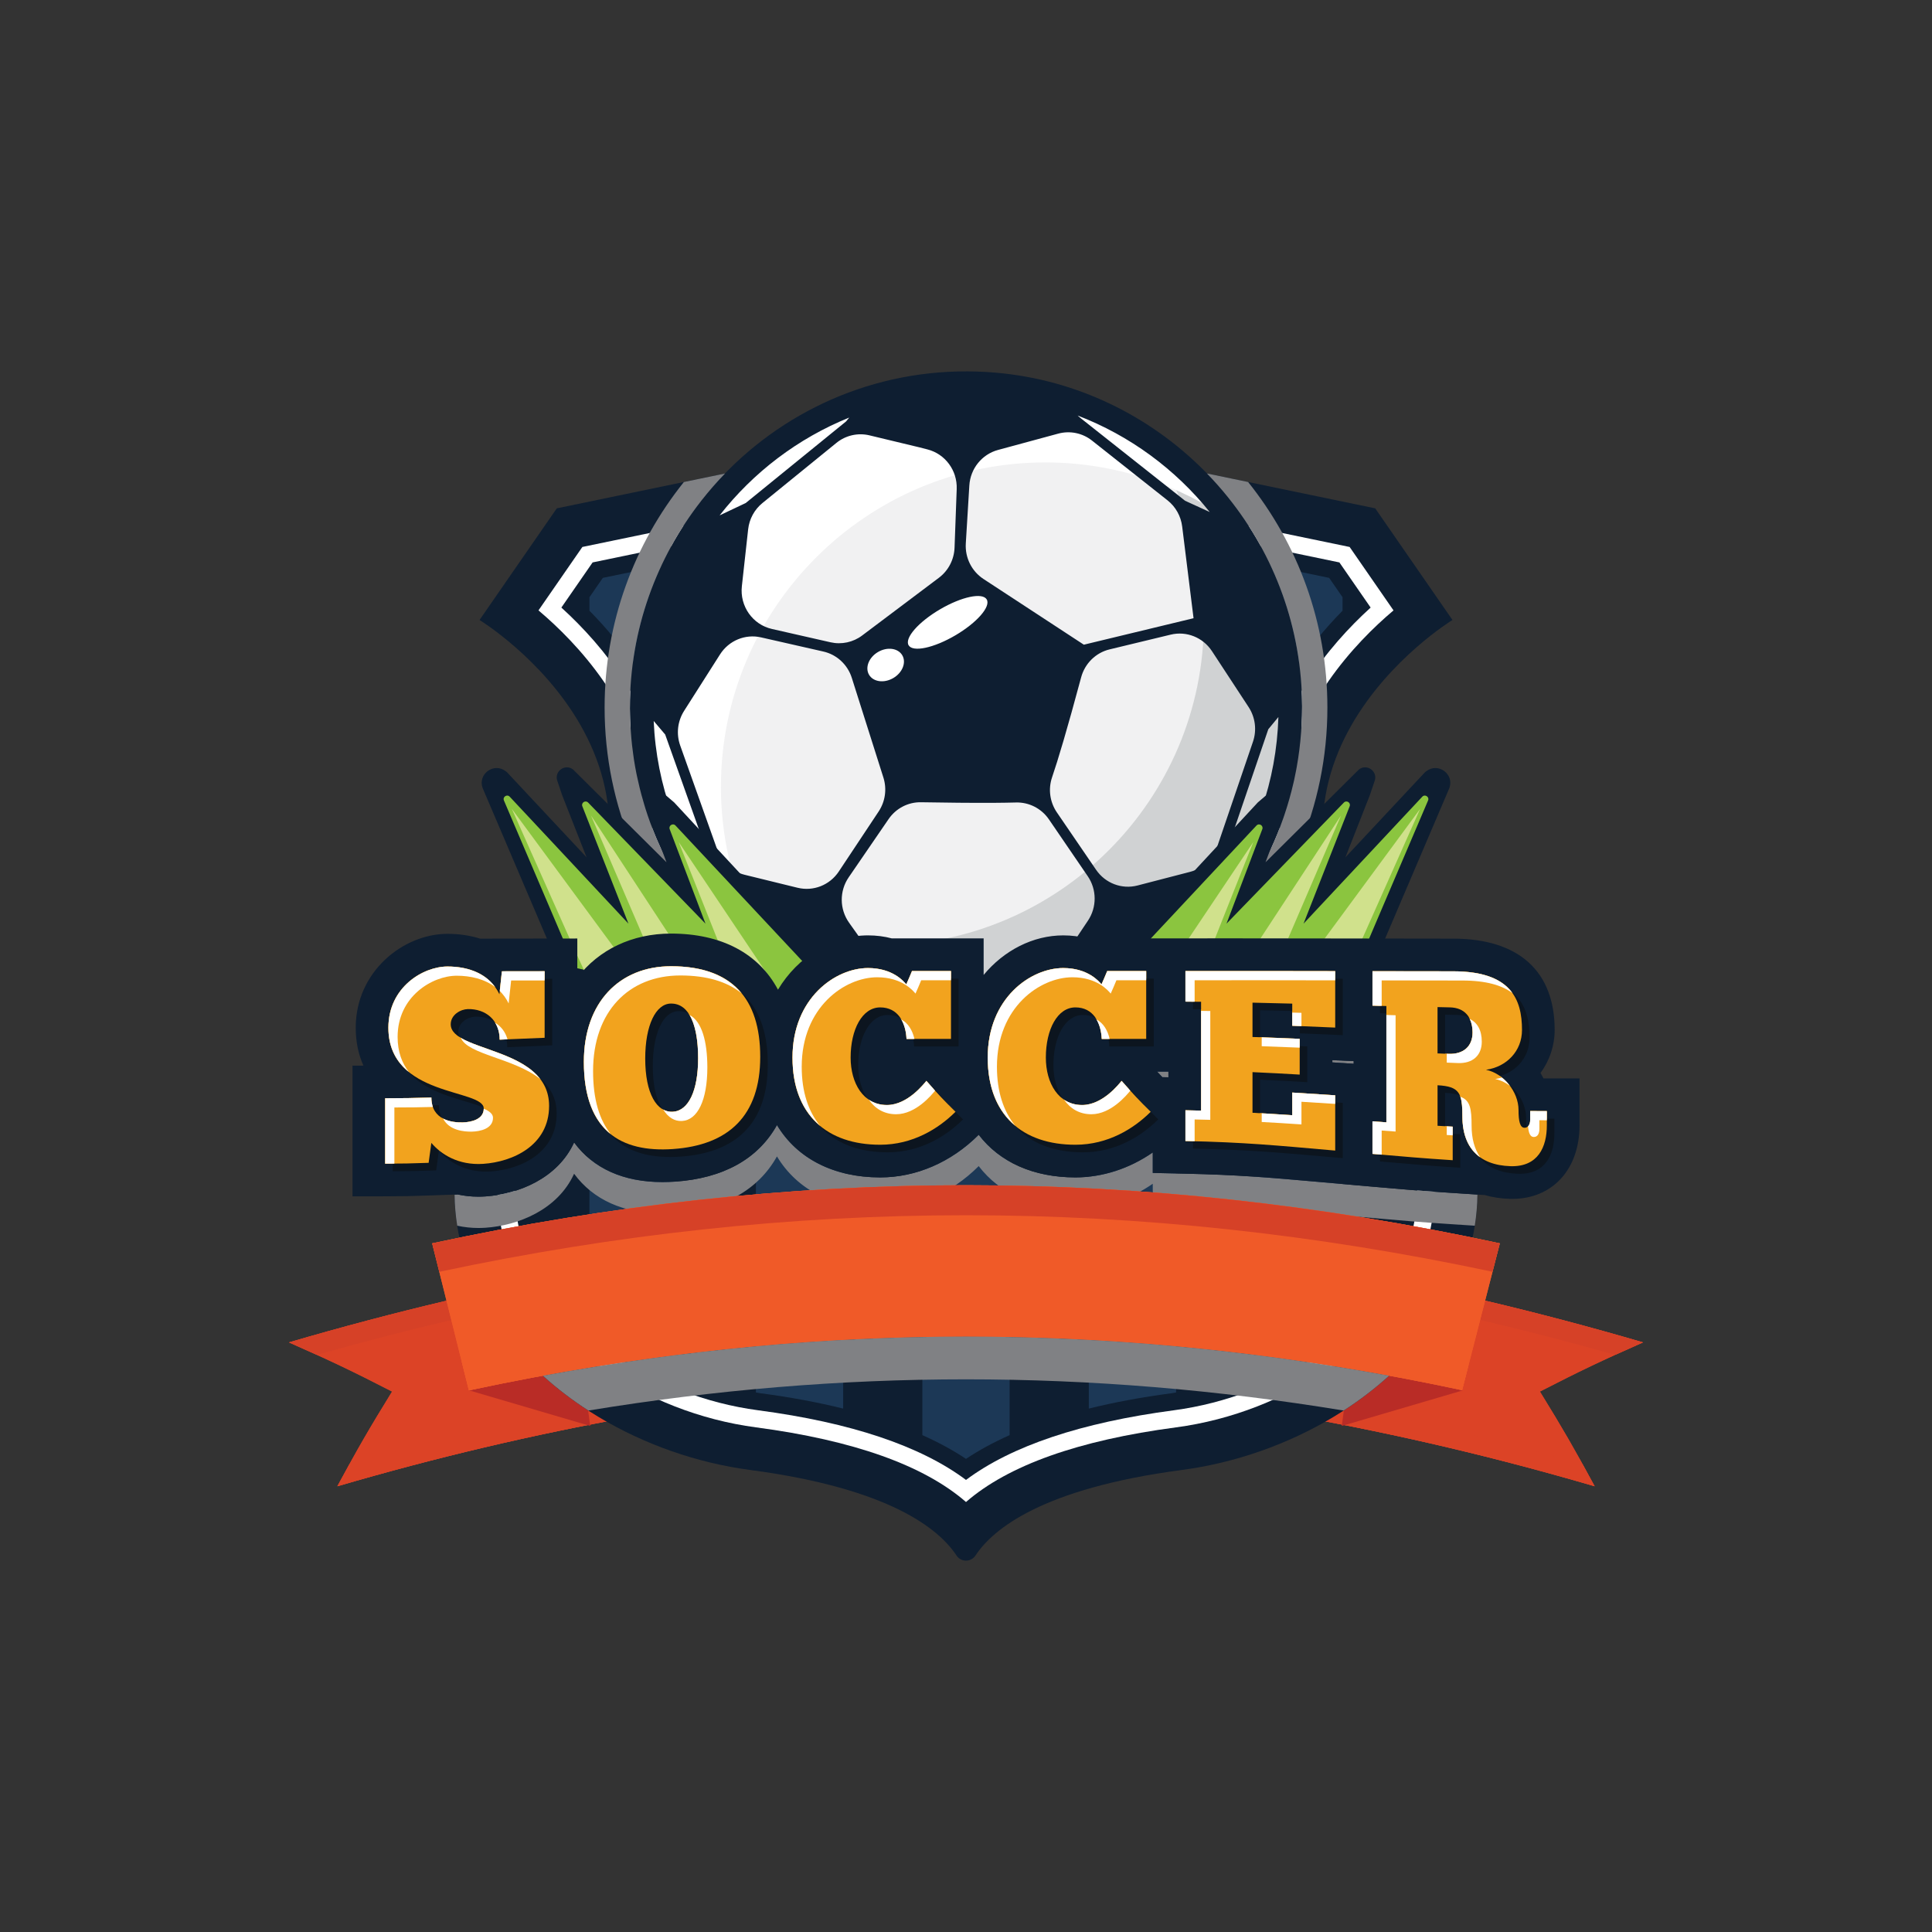 <?xml version="1.0" encoding="utf-8"?>
<!-- Generator: Adobe Illustrator 16.0.0, SVG Export Plug-In . SVG Version: 6.00 Build 0)  -->
<!DOCTYPE svg PUBLIC "-//W3C//DTD SVG 1.1//EN" "http://www.w3.org/Graphics/SVG/1.1/DTD/svg11.dtd">
<svg version="1.1" id="Layer_1" xmlns="http://www.w3.org/2000/svg" xmlns:xlink="http://www.w3.org/1999/xlink" x="0px" y="0px"
	 width="350px" height="350px" viewBox="0 0 350 350" enable-background="new 0 0 350 350" xml:space="preserve">
<rect x="0" y="0" width="350" height="350" fill="#333333" stroke="none"/>
<g>
	<g>
		<g>
			<g>
				<g>
					<g>
						<g>
							<path fill="#DC4326" d="M52.354,243.186c19.067-5.58,37.974-10.046,57.557-13.584c1.86,10.813,2.791,16.221,4.651,27.035
								c-18.185,3.285-35.741,7.432-53.446,12.614c3.73-6.907,5.713-10.343,9.914-17.157
								C63.748,248.358,60.011,246.572,52.354,243.186z"/>
						</g>
					</g>
					<g>
						<g>
							<path fill="#DC4326" d="M52.354,243.186c19.067-5.58,37.974-10.046,57.557-13.584c1.86,10.813,2.791,16.221,4.651,27.035
								c-18.185,3.285-35.741,7.432-53.446,12.614c3.73-6.907,5.713-10.343,9.914-17.157
								C63.748,248.358,60.011,246.572,52.354,243.186z"/>
						</g>
					</g>
					<g>
						<path fill="#DC4326" d="M63.288,265.268c-0.672,1.217-1.381,2.52-2.172,3.983c17.705-5.183,35.262-9.329,53.446-12.614
							c-0.197-1.146-0.382-2.221-0.561-3.259C96.762,256.513,80.076,260.432,63.288,265.268z"/>
					</g>
					<g>
						<path fill="#D64127" d="M109.911,233.301c1.643,9.549,2.562,14.889,4.035,23.451c0.206-0.038,0.41-0.078,0.616-0.115
							c-1.86-10.814-2.791-16.222-4.651-27.035c-19.583,3.538-38.489,8.004-57.557,13.584c1.882,0.833,3.525,1.568,5.044,2.26
							C74.763,240.535,92.057,236.527,109.911,233.301z"/>
					</g>
				</g>
				<polygon fill="#B92C26" points="85.009,251.885 106.922,258.324 105.36,246.672 				"/>
			</g>
			<g>
				<g>
					<g>
						<g>
							<path fill="#DC4326" d="M297.646,243.186c-19.067-5.58-37.975-10.046-57.557-13.584c-1.861,10.813-2.791,16.221-4.652,27.035
								c18.186,3.285,35.742,7.432,53.447,12.614c-3.73-6.907-5.713-10.343-9.914-17.157
								C286.252,248.358,289.989,246.572,297.646,243.186z"/>
						</g>
					</g>
					<g>
						<g>
							<path fill="#DC4326" d="M297.646,243.186c-19.067-5.58-37.975-10.046-57.557-13.584c-1.861,10.813-2.791,16.221-4.652,27.035
								c18.186,3.285,35.742,7.432,53.447,12.614c-3.73-6.907-5.713-10.343-9.914-17.157
								C286.252,248.358,289.989,246.572,297.646,243.186z"/>
						</g>
					</g>
					<g>
						<path fill="#DC4326" d="M286.712,265.268c0.672,1.217,1.381,2.52,2.172,3.983c-17.706-5.183-35.262-9.329-53.447-12.614
							c0.197-1.146,0.383-2.221,0.561-3.259C253.238,256.513,269.924,260.432,286.712,265.268z"/>
					</g>
					<g>
						<path fill="#D64127" d="M240.089,233.301c-1.643,9.549-2.563,14.889-4.035,23.451c-0.206-0.038-0.41-0.078-0.617-0.115
							c1.861-10.814,2.791-16.222,4.652-27.035c19.582,3.538,38.489,8.004,57.557,13.584c-1.883,0.833-3.525,1.568-5.045,2.26
							C275.237,240.535,257.943,236.527,240.089,233.301z"/>
					</g>
				</g>
				<polygon fill="#B92C26" points="264.991,251.885 243.077,258.324 244.64,246.672 				"/>
			</g>
		</g>
		<g>
			<path fill="#0E1E31" d="M253.104,181.369c-35.368-41.359,10.024-69.053,10.024-69.053l-13.996-20.225L175,76.725l-74.133,15.367
				l-13.996,20.225c0,0,45.393,27.693,10.025,69.053c-35.368,41.36,0,79.768,39.052,84.938
				c25.241,3.342,34.168,10.693,37.324,15.476c0.827,1.252,2.627,1.254,3.453,0.002c3.156-4.782,12.081-12.136,37.326-15.478
				C253.104,261.137,288.472,222.729,253.104,181.369z"/>
			<path fill="#FFFFFF" d="M175,272.104c-7.647-6.651-20.393-11.188-38.029-13.522c-20.319-2.691-38.682-15.457-44.653-31.045
				c-4.988-13.021-1.357-27.235,10.501-41.104c12.124-14.177,17.11-28.661,14.821-43.048c-2.475-15.559-13.004-26.821-20.088-32.809
				l7.949-11.488L175,84.684l69.499,14.406l7.947,11.488c-7.083,5.988-17.611,17.25-20.087,32.809
				c-2.289,14.387,2.698,28.871,14.821,43.048c11.859,13.868,15.49,28.081,10.502,41.104c-5.973,15.588-24.334,28.354-44.654,31.045
				C195.392,260.916,182.646,265.455,175,272.104z"/>
			<path fill="#0E1E31" d="M175,268.104c-8.229-6.156-20.865-10.396-37.62-12.613c-19.236-2.547-36.57-14.501-42.151-29.069
				c-4.555-11.889-1.111-25.016,9.959-37.962c12.744-14.903,17.97-30.232,15.531-45.564c-2.339-14.701-11.217-25.727-19.022-32.83
				l5.659-8.177L175,87.867l67.645,14.022l5.658,8.177c-7.806,7.103-16.683,18.128-19.021,32.83
				c-2.438,15.331,2.786,30.66,15.53,45.564c11.07,12.946,14.514,26.071,9.961,37.962c-5.584,14.568-22.916,26.522-42.152,29.069
				C195.864,257.709,183.229,261.947,175,268.104z"/>
			<g>
				<path fill="#1C3856" d="M197.251,255.176c4.58-1.131,9.563-2.061,14.959-2.775c0.285-0.037,0.565-0.096,0.85-0.139V98.94
					l-15.809-3.277V255.176z"/>
				<path fill="#1C3856" d="M240.79,104.688l-13.383-2.774v34.978c3.111-11.24,9.7-20.061,15.808-26.253v-2.447L240.79,104.688z"/>
				<path fill="#1C3856" d="M227.407,163.636v84.56c6.063-2.596,11.486-6.142,15.808-10.321V191.43
					c-0.259-0.314-0.504-0.629-0.772-0.943C234.914,181.684,229.895,172.706,227.407,163.636z"/>
				<path fill="#1C3856" d="M122.593,248.197v-84.565c-2.487,9.071-7.508,18.049-15.036,26.854
					c-0.269,0.313-0.513,0.628-0.771,0.942v46.447C111.106,242.056,116.528,245.602,122.593,248.197z"/>
				<path fill="#1C3856" d="M106.785,108.191v2.449c6.107,6.192,12.696,15.014,15.808,26.253v-34.979l-13.384,2.774L106.785,108.191
					z"/>
				<path fill="#1C3856" d="M167.096,92.689v167.297c2.913,1.305,5.557,2.736,7.903,4.303c2.348-1.566,4.991-2.999,7.904-4.303
					V92.689l-7.904-1.638L167.096,92.689z"/>
				<path fill="#1C3856" d="M136.94,252.263c0.283,0.042,0.563,0.101,0.848,0.138c5.396,0.715,10.38,1.645,14.96,2.776V95.663
					L136.94,98.94V252.263z"/>
			</g>
		</g>
		<g>
			<g>
				<path fill="#F1F1F2" d="M175.001,186.934c-32.403,0-58.765-26.362-58.765-58.765c0-32.403,26.361-58.764,58.765-58.764
					c32.401,0,58.762,26.361,58.762,58.764C233.763,160.571,207.402,186.934,175.001,186.934z"/>
			</g>
			<path fill="#D0D2D3" d="M207.957,79.543c6.396,9.405,10.138,20.751,10.138,32.958c0,32.402-26.36,58.764-58.762,58.764
				c-12.206,0-23.553-3.744-32.958-10.139c10.581,15.563,28.429,25.808,48.626,25.808c32.401,0,58.762-26.362,58.762-58.765
				C233.763,107.972,223.52,90.125,207.957,79.543z"/>
			<path fill="#FFFFFF" d="M130.604,142.537c0-32.403,26.361-58.764,58.764-58.764c12.539,0,24.164,3.961,33.717,10.679
				c-10.643-15.131-28.222-25.046-48.084-25.046c-32.403,0-58.765,26.361-58.765,58.764c0,19.863,9.916,37.443,25.047,48.085
				C134.565,166.701,130.604,155.076,130.604,142.537z"/>
			<path fill="#0E1E31" d="M180.554,67.526c-37.933-3.378-69.576,28.266-66.196,66.197c2.591,29.078,26.005,52.494,55.083,55.087
				c37.936,3.385,69.585-28.265,66.201-66.202C233.048,93.531,209.632,70.116,180.554,67.526z M226.194,128.087
				c1.218,1.859,1.512,4.176,0.794,6.28l-6.475,19c-0.771,2.262-2.608,3.979-4.893,4.571l-6.75,1.751l-2.798,0.726
				c-2.842,0.737-5.834-0.397-7.505-2.842l-7.101-10.393c-1.279-1.871-1.604-4.229-0.871-6.373
				c1.053-3.081,2.688-8.503,5.262-18.097c0.674-2.515,2.65-4.463,5.148-5.066l11.082-2.674c2.859-0.69,5.839,0.502,7.467,2.986
				L226.194,128.087z M196.349,116.792l-18.186-11.906c-2.133-1.397-3.356-3.854-3.2-6.425l0.64-10.507
				c0.187-3.057,2.277-5.649,5.191-6.44l6.161-1.67l4.753-1.288c2.121-0.575,4.389-0.11,6.112,1.254l13.694,10.835
				c1.465,1.159,2.416,2.859,2.648,4.729l2.061,16.623L196.349,116.792z M157.519,78.869l9.091,2.185l1.415,0.363
				c3.21,0.824,5.416,3.813,5.292,7.171l-0.391,10.623c-0.079,2.161-1.122,4.167-2.833,5.455l-13.912,10.464
				c-1.635,1.23-3.729,1.678-5.725,1.225l-10.619-2.413c-3.495-0.794-5.841-4.132-5.442-7.744l1.138-10.3
				c0.206-1.873,1.136-3.586,2.585-4.764l13.41-10.904C153.203,78.867,155.419,78.364,157.519,78.869z M137.868,115.466
				l11.297,2.567c2.428,0.552,4.387,2.367,5.148,4.77l5.724,18.06c0.658,2.075,0.341,4.336-0.863,6.149l-7.218,10.872
				c-1.638,2.468-4.615,3.641-7.466,2.942l-2.808-0.688l-6.773-1.661c-2.291-0.562-4.152-2.254-4.953-4.505l-6.731-18.921
				c-0.743-2.088-0.481-4.403,0.709-6.273l6.508-10.226C132.036,116.046,135,114.814,137.868,115.466z M120.504,133.064
				l9.071,25.498l0.022,3.428c-6.597-8.834-10.672-19.651-11.173-31.378L120.504,133.064z M153.75,158.93l7.225-10.542
				c1.336-1.95,3.538-3.094,5.878-3.053c4.34,0.075,9.259,0.132,13.342,0.105c1.404-0.01,2.707-0.029,3.852-0.061
				c2.375-0.067,4.621,1.079,5.977,3.061l7.029,10.288c1.657,2.426,1.673,5.617,0.039,8.059l-7.051,10.539
				c-1.297,1.938-3.45,3.105-5.758,3.12l-17.304,0.116c-2.271,0.015-4.409-1.088-5.738-2.957l-7.42-10.443
				C152.073,164.704,152.045,161.417,153.75,158.93z M220.956,157.952l8.805-25.839l1.832-2.22
				c-0.352,11.65-4.232,22.422-10.615,31.288L220.956,157.952z M219.157,92.76l-4.469-2.044l-18.796-14.869l-0.67-0.569
				C204.677,78.905,212.917,84.993,219.157,92.76z M153.844,75.647l-0.559,0.69l-18.19,14.789l-4.728,2.239
				C136.459,85.571,144.539,79.409,153.844,75.647z M160.871,183.021l1.643-0.508l25.827-0.172l1.563,0.461
				c-4.752,1.297-9.745,2.004-14.902,2.004C170.124,184.807,165.39,184.187,160.871,183.021z"/>
			<g>
				
					<ellipse transform="matrix(0.863 -0.506 0.506 0.863 -33.423 102.339)" fill="#FFFFFF" cx="171.599" cy="112.671" rx="8.2" ry="2.734"/>
				
					<ellipse transform="matrix(0.863 -0.506 0.506 0.863 -38.874 97.728)" fill="#FFFFFF" cx="160.375" cy="120.39" rx="3.488" ry="2.734"/>
			</g>
		</g>
		<g>
			<polygon fill="#808184" points="245.235,192.229 241.369,192.058 241.369,192.459 245.235,192.715 			"/>
			<path fill="#808184" d="M211.669,194.129h-2.045c0.324,0.354,0.633,0.682,0.945,1.01l1.1,0.02V194.129z"/>
			<path fill="#808184" d="M248.655,214.977l-5.939-0.521v-0.005l-3.727-0.327c-9.389-0.829-14.543-1.284-24.373-1.506l-5.783-0.13
				v-3.711c-4.23,2.932-9.109,4.52-14.012,4.52c-7.554,0-13.701-2.726-17.521-7.722l-0.033,0.034
				c-4.972,4.958-11.299,7.688-17.813,7.688c-8.414,0-15.061-3.412-18.701-9.477c-3.415,6.125-9.733,9.648-18.467,10.244
				c-0.772,0.053-1.54,0.08-2.283,0.08c-7.066,0-12.532-2.469-16-7.182c-2.983,6.556-10.189,9.387-16.053,9.781
				c-0.438,0.03-0.869,0.045-1.29,0.045c-1.294,0-2.57-0.139-3.813-0.411l-0.002,0.017l-0.499,0.018
				c0.026,1.919,0.192,3.806,0.484,5.656h0.015l0.002-0.017c1.243,0.273,2.52,0.411,3.813,0.411c0.421,0,0.852-0.015,1.29-0.044
				c5.863-0.396,13.069-3.227,16.053-9.782c3.468,4.713,8.934,7.182,16,7.182c0.743,0,1.511-0.026,2.283-0.08
				c8.733-0.596,15.052-4.119,18.467-10.244c3.641,6.064,10.287,9.477,18.701,9.477c6.515,0,12.842-2.729,17.813-7.688l0.033-0.034
				c3.819,4.996,9.967,7.722,17.521,7.722c4.902,0,9.781-1.588,14.012-4.52v3.711l5.783,0.131c9.83,0.222,14.984,0.676,24.373,1.505
				l3.727,0.327v0.006l5.939,0.52c5.436,0.477,8.43,0.74,14.127,1.111l4.391,0.287c0.291-1.846,0.455-3.729,0.481-5.643
				l-4.872-0.318C257.085,215.717,254.091,215.453,248.655,214.977z"/>
		</g>
		<g>
			<path fill="#F05A28" d="M78.293,225.244c2.658,10.656,3.989,15.984,6.655,26.641c60.626-12.996,119.297-13.01,179.93-0.041
				c2.73-10.641,4.096-15.961,6.828-26.6C206.667,211.209,143.333,211.209,78.293,225.244z"/>
			<path fill="#F05A28" d="M78.293,225.244c2.658,10.656,3.989,15.984,6.655,26.641c60.626-12.996,119.297-13.01,179.93-0.041
				c2.73-10.641,4.096-15.961,6.828-26.6C206.667,211.209,143.333,211.209,78.293,225.244z"/>
			<g>
				<path fill="#F05A28" d="M83.648,246.691c0.402,1.605,0.829,3.313,1.3,5.193c60.626-12.996,119.297-13.01,179.93-0.041
					c0.421-1.641,0.807-3.145,1.173-4.571C205.677,234.436,144.012,233.791,83.648,246.691z"/>
			</g>
			<path fill="#D64127" d="M270.384,230.395c0.409-1.594,0.844-3.288,1.322-5.15c-65.039-14.035-128.373-14.035-193.413,0
				c0.466,1.865,0.889,3.561,1.287,5.158C143.728,216.738,206.237,216.735,270.384,230.395z"/>
		</g>
		<g>
			<path fill="#808184" d="M226.106,87.318l-7.461-1.547c1.306,1.344,2.552,2.746,3.73,4.206c0.033,0.041,0.069,0.079,0.102,0.12
				l-0.012-0.006c8.389,10.436,13.424,23.677,13.424,38.078c0,0.624-0.027,1.241-0.047,1.861l0.006-0.007
				c-0.002,0.083-0.009,0.166-0.012,0.25c-0.021,0.645-0.053,1.287-0.095,1.927c-0.013,0.185-0.028,0.368-0.042,0.552
				c-0.154,2.06-0.41,4.091-0.766,6.089c-0.036,0.203-0.07,0.406-0.109,0.609c-0.115,0.616-0.239,1.229-0.373,1.837
				c-0.043,0.19-0.088,0.378-0.132,0.568c-0.446,1.936-0.984,3.835-1.611,5.696c-0.073,0.218-0.146,0.436-0.221,0.652
				c-0.196,0.561-0.399,1.118-0.61,1.671c-0.082,0.212-0.167,0.422-0.25,0.633c-0.705,1.78-1.49,3.518-2.354,5.211
				c-0.112,0.221-0.225,0.442-0.34,0.662c-0.267,0.508-0.539,1.013-0.82,1.513c-0.119,0.211-0.241,0.419-0.362,0.628
				c-0.942,1.632-1.958,3.216-3.043,4.748c-0.093,0.13-0.18,0.265-0.272,0.394v-0.01c-8.051,11.183-19.787,19.533-33.423,23.255
				l0.011,0.003c-0.072,0.02-0.145,0.036-0.217,0.056c-0.439,0.117-0.881,0.23-1.324,0.338c-0.444,0.109-0.891,0.211-1.339,0.311
				c-0.498,0.109-0.997,0.217-1.5,0.314c-0.644,0.126-1.289,0.242-1.939,0.348c-0.296,0.048-0.593,0.094-0.891,0.137
				c-1.815,0.267-3.656,0.452-5.521,0.554c-0.107,0.006-0.217,0.011-0.326,0.017c-0.983,0.049-1.971,0.082-2.967,0.082
				c-0.315,0-0.625-0.025-0.939-0.03c-0.837-0.013-1.672-0.033-2.5-0.079c-0.519-0.029-1.031-0.076-1.546-0.118
				c-0.657-0.054-1.313-0.112-1.965-0.188c-0.529-0.061-1.057-0.128-1.582-0.202c-0.646-0.09-1.286-0.195-1.925-0.307
				c-0.501-0.087-1.003-0.169-1.499-0.269c-0.786-0.157-1.563-0.338-2.337-0.524c-0.298-0.072-0.604-0.126-0.899-0.203l0.011-0.003
				c-13.639-3.513-25.441-11.645-33.636-22.621v0.01c-0.545-0.73-1.068-1.477-1.581-2.231c-0.076-0.111-0.148-0.224-0.224-0.335
				c-0.438-0.656-0.865-1.32-1.279-1.994c-0.091-0.147-0.182-0.294-0.271-0.442c-0.945-1.569-1.824-3.181-2.629-4.837
				c-0.081-0.167-0.157-0.335-0.236-0.503c-0.308-0.647-0.604-1.301-0.889-1.961c-0.102-0.236-0.203-0.473-0.303-0.71
				c-0.278-0.67-0.546-1.347-0.802-2.029c-0.064-0.174-0.135-0.345-0.198-0.52c-0.3-0.824-0.582-1.657-0.847-2.498
				c-0.086-0.272-0.163-0.547-0.245-0.821c-0.176-0.584-0.344-1.17-0.502-1.761c-0.092-0.344-0.181-0.688-0.267-1.034
				c-0.14-0.562-0.269-1.127-0.392-1.694c-0.072-0.329-0.149-0.655-0.216-0.985c-0.165-0.825-0.314-1.656-0.446-2.492
				c-0.057-0.363-0.102-0.729-0.152-1.095c-0.074-0.534-0.145-1.069-0.205-1.608c-0.046-0.417-0.088-0.834-0.126-1.253
				c-0.047-0.518-0.085-1.039-0.119-1.561c-0.026-0.403-0.057-0.804-0.074-1.209c-0.003-0.054-0.008-0.107-0.011-0.162l0.007,0.007
				c-0.038-0.874-0.067-1.75-0.067-2.633c0-14.104,4.834-27.093,12.913-37.427l-0.012,0.005c0.042-0.054,0.089-0.104,0.132-0.158
				c1.321-1.679,2.726-3.288,4.212-4.818l-7.462,1.546c-8.977,11.208-14.362,25.408-14.362,40.851c0,36.1,29.369,65.47,65.471,65.47
				c36.1,0,65.469-29.37,65.469-65.47C240.47,112.727,235.083,98.526,226.106,87.318z"/>
		</g>
		<g>
			<g>
				<g>
					<path fill="#0E1E31" d="M112.31,179.851l-9.992-2.21l-14.893-34.897l0,0c-0.892-2.521,2.036-4.662,4.168-3.046l0.233,0.177
						l14.438,15.437l-4.41-11.222l-0.896-2.649c-0.581-1.716,1.411-3.147,2.852-2.047l16.93,16.812l-3.064-8.087l-0.693-2.11
						c-0.651-1.985,1.717-3.573,3.306-2.217l1.837,1.568l32.01,34.494l-4.14,4.24L112.31,179.851z"/>
					<path fill="#8BC53F" d="M121.321,150.213l6.485,17.115l-21.262-21.937c-0.483-0.499-1.302,0.028-1.047,0.675l8.354,21.262
						l-21.509-22.996c-0.486-0.519-1.328,0.029-1.049,0.684l12.938,30.317l8.367,1.851l41.534,6.313l-31.752-33.941
						C121.907,149.044,121.074,149.56,121.321,150.213z"/>
				</g>
				<polygon fill="#D0E18C" points="92.731,146.541 104.346,172.61 107.58,179.615 115.299,177.184 				"/>
				<polygon fill="#D0E18C" points="119.73,177.184 107.065,147.741 125.948,176.558 				"/>
				<path fill="#D0E18C" d="M132.33,176.165c-0.369-0.98-9.378-23.621-9.378-23.621l17.144,25.581L132.33,176.165z"/>
			</g>
			<g>
				<g>
					<path fill="#0E1E31" d="M237.69,179.851l9.992-2.21l14.893-34.897l0,0c0.892-2.521-2.037-4.662-4.168-3.046l-0.234,0.177
						l-14.438,15.437l4.41-11.222l0.896-2.649c0.582-1.716-1.412-3.147-2.852-2.047l-16.93,16.812l3.064-8.087l0.693-2.11
						c0.651-1.985-1.717-3.573-3.306-2.217l-1.837,1.568l-32.011,34.494l4.14,4.24L237.69,179.851z"/>
					<path fill="#8BC53F" d="M228.679,150.213l-6.486,17.115l21.262-21.937c0.483-0.499,1.303,0.028,1.049,0.675l-8.355,21.262
						l21.509-22.996c0.485-0.519,1.328,0.029,1.049,0.684l-12.938,30.317l-8.368,1.851l-41.534,6.313l31.753-33.941
						C228.093,149.044,228.926,149.56,228.679,150.213z"/>
				</g>
				<polygon fill="#D0E18C" points="257.269,146.541 245.654,172.61 242.42,179.615 234.701,177.184 				"/>
				<polygon fill="#D0E18C" points="230.269,177.184 242.935,147.741 224.052,176.558 				"/>
				<path fill="#D0E18C" d="M217.669,176.165c0.371-0.98,9.379-23.621,9.379-23.621l-17.144,25.581L217.669,176.165z"/>
			</g>
		</g>
		<g>
			<path fill="#0E1E31" d="M279.616,195.367c-0.168-0.336-0.35-0.667-0.544-0.991c1.663-2.239,2.569-4.962,2.569-7.786
				c0-10.663-6.527-16.539-18.379-16.548c-4.227-0.003-24.086-0.034-24.086-0.034c-6.501-0.011-11.104-0.019-16.801-0.019
				L210.312,170h-13.394c-1.362-0.363-2.806-0.547-4.304-0.547c-5.451,0-10.728,2.704-14.417,7.165V170h-16.632
				c-1.359-0.363-2.807-0.547-4.316-0.547c-6.479,0-12.71,3.847-16.313,9.836c-3.501-6.583-10.258-10.163-19.368-10.163
				c-7.061,0-13.092,2.909-16.982,8v-7.106l-17.62,0.022c-1.818-0.576-3.798-0.868-5.895-0.868c-8.029,0-16.627,6.833-16.627,17.003
				c0,2.512,0.469,4.813,1.396,6.869l-1.98,0.002v23.68l5.923-0.004c3.288-0.002,4.902-0.04,8.081-0.154l4.982-0.176l0.002-0.017
				c1.243,0.272,2.52,0.411,3.813,0.411c0.421,0,0.852-0.015,1.29-0.045c5.863-0.395,13.069-3.226,16.053-9.781
				c3.468,4.713,8.934,7.182,16,7.182c0.743,0,1.511-0.027,2.283-0.08c8.733-0.596,15.052-4.119,18.467-10.244
				c3.641,6.064,10.287,9.477,18.701,9.477c6.515,0,12.842-2.729,17.813-7.688l0.033-0.034c3.819,4.996,9.967,7.722,17.521,7.722
				c4.902,0,9.781-1.588,14.012-4.52v3.711l5.783,0.13c9.83,0.222,14.984,0.677,24.373,1.506l3.727,0.327v0.005l5.939,0.521
				c5.436,0.477,8.43,0.74,14.127,1.111l6.178,0.404c1.4,0.408,2.912,0.639,4.518,0.688c0.16,0.004,0.477,0.008,0.477,0.008
				c7.289-0.002,12.188-5.355,12.188-13.322v-8.501L279.616,195.367z M245.235,192.229v0.486l-3.866-0.256v-0.401L245.235,192.229z
				 M209.624,194.129h2.045v1.029l-1.1-0.02C210.257,194.811,209.948,194.482,209.624,194.129z"/>
			<g>
				<g>
					<path fill="#F2A31E" d="M69.777,198.959c3.348-0.004,5.021-0.033,8.369-0.128c0,4.14,3.826,4.545,5.67,4.505
						c1.538-0.033,3.825-0.545,3.825-2.506c0-3.643-17.28-2.002-17.28-14.653c0-7.343,6.301-11.084,10.71-11.084
						c3.78,0,7.605,1.285,9.405,5.021c0.18-1.688,0.27-2.532,0.45-4.157c3.096-0.004,4.644-0.006,7.74-0.011
						c0,4.778,0,7.194,0,12.057c-3.259,0.145-4.888,0.216-8.146,0.339c0-3.617-2.609-5.602-5.76-5.537
						c-1.305,0.027-3.105,1.011-3.105,2.758c0,5.141,17.82,3.999,17.82,14.782c0,7.158-6.569,10.134-11.925,10.496
						c-4.545,0.308-7.695-1.766-9.405-3.8c-0.197,1.439-0.297,2.16-0.494,3.616c-3.15,0.112-4.726,0.147-7.875,0.15
						C69.777,206.08,69.777,203.92,69.777,198.959z"/>
					<path fill="#F2A31E" d="M105.773,192.363c0-10.795,6.479-17.319,15.794-17.319c11.025,0,16.155,5.84,16.155,16.411
						c0,10.616-5.67,16.012-15.84,16.706C112.478,208.803,105.773,204.857,105.773,192.363z M126.473,191.701
						c0-5.773-1.512-9.949-4.949-9.896c-2.724,0.042-4.636,3.933-4.636,9.968c0,6.376,2.115,9.795,4.995,9.633
						C124.718,201.246,126.473,197.618,126.473,191.701z"/>
					<path fill="#F2A31E" d="M173.089,201.418c-3.06,3.051-7.74,5.963-13.635,5.963c-9.54,0-15.885-5.335-15.885-15.793
						c0-10.787,7.785-16.217,13.68-16.217c4.5,0,6.525,2.461,6.931,2.959c0.414-0.93,0.62-1.402,1.034-2.413
						c2.826,0,4.239,0,7.065,0c0,5.122,0,6.965,0,12.293c-3.222,0-4.833,0-8.055,0c-0.136-3.049-1.576-5.711-4.771-5.711
						c-3.239,0-5.354,3.976-5.354,9.088c0,4.643,2.295,8.598,6.569,8.598c3.78,0,6.75-3.908,7.155-4.377
						C169.93,198.21,170.983,199.335,173.089,201.418z"/>
					<path fill="#F2A31E" d="M208.454,201.418c-3.06,3.051-7.739,5.963-13.633,5.963c-9.541,0-15.886-5.335-15.886-15.793
						c0-10.787,7.785-16.217,13.679-16.217c4.501,0,6.525,2.461,6.93,2.959c0.415-0.93,0.622-1.402,1.037-2.413
						c2.825,0,4.238,0,7.064,0c0,5.122,0,6.965,0,12.293c-3.223,0-4.834,0-8.056,0c-0.136-3.049-1.575-5.711-4.769-5.711
						c-3.241,0-5.355,3.976-5.355,9.088c0,4.643,2.294,8.598,6.57,8.598c3.778,0,6.749-3.908,7.153-4.377
						C205.296,198.21,206.349,199.335,208.454,201.418z"/>
					<path fill="#F2A31E" d="M241.886,175.93c0,4.114,0,6.103,0,10.226c-3.113-0.137-4.671-0.205-7.785-0.329
						c0-1.642,0-2.432,0-4.012c-2.879-0.076-4.319-0.112-7.199-0.175c0,2.371,0,3.604,0,6.22c3.42,0.116,5.13,0.187,8.55,0.336
						c0,2.553,0,3.896,0,6.476c-3.42-0.196-5.13-0.289-8.55-0.445c0,3.111,0,4.633,0,7.363c2.88,0.156,4.32,0.248,7.199,0.441
						c0-1.584,0-2.376,0-4.105c3.114,0.188,4.672,0.291,7.785,0.498c0,4.224,0,5.869,0,10.014
						c-10.854-0.953-16.281-1.49-27.135-1.736c0-2.396,0-3.386,0-5.568c1.134,0.02,1.701,0.033,2.835,0.065
						c0-7.149,0-12.513,0-19.718c-1.134-0.014-1.701-0.02-2.835-0.029c0-2.176,0-3.17,0-5.54
						C225.604,175.902,231.032,175.913,241.886,175.93z"/>
					<path fill="#F2A31E" d="M263.259,175.96c10.439,0.008,12.465,5.04,12.465,10.629c0,3.825-2.791,6.692-6.525,7.213
						c3.105,0.619,5.896,3.915,5.896,7.3c0,2.021,0.27,3.19,1.079,3.203c0.675,0.011,1.036-0.548,1.036-1.484
						c0-0.619,0-0.929,0-1.549c1.206,0.013,1.809,0.016,3.015,0.015c0,1.031,0,1.547,0,2.579c0,3.892-1.574,7.552-6.57,7.399
						c-5.895-0.18-8.729-3.582-8.729-9.006c0-4.22-0.495-5.448-4.501-5.654c0,3.141,0,4.516,0,7.34
						c1.098,0.066,1.647,0.099,2.746,0.159c0,2.419,0,3.604,0,6.079c-5.814-0.381-8.722-0.64-14.535-1.149c0-2.44,0-3.562,0-5.899
						c1.008,0.074,1.512,0.112,2.52,0.186c0-7.771,0-12.646,0-21.068c-1.008-0.029-1.512-0.043-2.52-0.072c0-2.5,0-3.76,0-6.239
						C254.483,175.951,257.408,175.956,263.259,175.96z M260.423,190.835c0.811,0.032,1.215,0.048,2.025,0.079
						c2.609,0.098,4.32-1.318,4.32-3.871c0-2.842-1.484-4.49-4.096-4.547c-0.9-0.021-1.35-0.031-2.25-0.052
						C260.423,185.865,260.423,187.358,260.423,190.835z"/>
				</g>
			</g>
			<g>
				<g>
					<path fill="#0C151F" d="M71.148,200.33c3.348-0.003,5.021-0.033,8.37-0.127c0,4.139,3.826,4.545,5.67,4.504
						c1.537-0.033,3.824-0.545,3.824-2.506c0-3.643-17.279-2.002-17.279-14.652c0-7.344,6.3-11.084,10.71-11.084
						c3.78,0,7.604,1.283,9.404,5.021c0.181-1.688,0.271-2.532,0.45-4.157c3.097-0.004,4.645-0.006,7.74-0.011
						c0,4.778,0,7.194,0,12.058c-3.258,0.145-4.887,0.215-8.146,0.338c0-3.617-2.609-5.602-5.76-5.536
						c-1.305,0.026-3.104,1.011-3.104,2.757c0,5.142,17.82,4,17.82,14.783c0,7.158-6.57,10.134-11.926,10.496
						c-4.545,0.307-7.694-1.767-9.404-3.801c-0.198,1.439-0.297,2.16-0.495,3.616c-3.15,0.113-4.725,0.147-7.875,0.15
						C71.148,207.451,71.148,205.291,71.148,200.33z"/>
					<path fill="#0C151F" d="M107.145,193.734c0-10.795,6.479-17.318,15.795-17.318c11.024,0,16.154,5.84,16.154,16.41
						c0,10.617-5.67,16.012-15.84,16.706C113.85,210.175,107.145,206.229,107.145,193.734z M127.845,193.072
						c0-5.773-1.512-9.949-4.95-9.895c-2.724,0.042-4.636,3.932-4.636,9.967c0,6.376,2.115,9.795,4.995,9.633
						C126.089,202.617,127.845,198.989,127.845,193.072z"/>
					<path fill="#0C151F" d="M174.461,202.789c-3.061,3.051-7.74,5.963-13.636,5.963c-9.539,0-15.885-5.335-15.885-15.793
						c0-10.787,7.785-16.217,13.681-16.217c4.499,0,6.524,2.461,6.93,2.959c0.414-0.93,0.621-1.402,1.035-2.412
						c2.826,0,4.238,0,7.064,0c0,5.121,0,6.965,0,12.293c-3.222,0-4.833,0-8.055,0c-0.136-3.048-1.575-5.711-4.771-5.711
						c-3.239,0-5.354,3.977-5.354,9.088c0,4.643,2.295,8.599,6.57,8.599c3.779,0,6.75-3.909,7.154-4.378
						C171.302,199.582,172.354,200.707,174.461,202.789z"/>
					<path fill="#0C151F" d="M209.825,202.789c-3.06,3.051-7.739,5.963-13.633,5.963c-9.541,0-15.885-5.335-15.885-15.793
						c0-10.787,7.784-16.217,13.679-16.217c4.501,0,6.524,2.461,6.93,2.959c0.414-0.93,0.622-1.402,1.036-2.412
						c2.826,0,4.238,0,7.064,0c0,5.121,0,6.965,0,12.293c-3.223,0-4.833,0-8.055,0c-0.136-3.048-1.576-5.711-4.77-5.711
						c-3.24,0-5.355,3.977-5.355,9.088c0,4.643,2.295,8.599,6.57,8.599c3.778,0,6.75-3.909,7.154-4.378
						C206.667,199.582,207.72,200.707,209.825,202.789z"/>
					<path fill="#0C151F" d="M243.257,177.303c0,4.113,0,6.102,0,10.225c-3.113-0.137-4.67-0.204-7.784-0.328
						c0-1.643,0-2.432,0-4.012c-2.88-0.076-4.32-0.113-7.2-0.175c0,2.37,0,3.604,0,6.22c3.42,0.116,5.13,0.187,8.551,0.336
						c0,2.553,0,3.896,0,6.475c-3.421-0.195-5.131-0.289-8.551-0.445c0,3.111,0,4.633,0,7.364c2.88,0.156,4.32,0.247,7.2,0.441
						c0-1.585,0-2.376,0-4.106c3.114,0.188,4.671,0.291,7.784,0.498c0,4.225,0,5.87,0,10.015
						c-10.854-0.953-16.281-1.49-27.135-1.736c0-2.397,0-3.386,0-5.569c1.135,0.021,1.701,0.034,2.836,0.066
						c0-7.149,0-12.513,0-19.719c-1.135-0.014-1.701-0.02-2.836-0.029c0-2.176,0-3.17,0-5.539
						C226.976,177.273,232.403,177.285,243.257,177.303z"/>
					<path fill="#0C151F" d="M264.63,177.332c10.439,0.008,12.465,5.039,12.465,10.63c0,3.825-2.79,6.692-6.525,7.212
						c3.105,0.619,5.896,3.916,5.896,7.301c0,2.02,0.27,3.189,1.078,3.203c0.676,0.01,1.036-0.549,1.036-1.485
						c0-0.618,0-0.929,0-1.548c1.206,0.012,1.809,0.016,3.015,0.014c0,1.031,0,1.547,0,2.579c0,3.893-1.574,7.552-6.57,7.399
						c-5.895-0.18-8.729-3.582-8.729-9.006c0-4.219-0.496-5.447-4.502-5.653c0,3.14,0,4.515,0,7.34
						c1.099,0.066,1.648,0.099,2.746,0.159c0,2.419,0,3.604,0,6.078c-5.814-0.381-8.721-0.639-14.535-1.149c0-2.44,0-3.562,0-5.899
						c1.008,0.075,1.512,0.112,2.52,0.186c0-7.771,0-12.646,0-21.068c-1.008-0.028-1.512-0.043-2.52-0.072c0-2.5,0-3.76,0-6.237
						C255.854,177.322,258.78,177.328,264.63,177.332z M261.794,192.206c0.811,0.032,1.215,0.049,2.025,0.079
						c2.61,0.099,4.32-1.318,4.32-3.871c0-2.842-1.484-4.49-4.095-4.547c-0.9-0.02-1.351-0.03-2.251-0.051
						C261.794,187.236,261.794,188.729,261.794,192.206z"/>
				</g>
			</g>
			<g>
				<g>
					<path fill="#F2A31E" d="M69.777,198.959c3.348-0.004,5.021-0.033,8.369-0.128c0,4.14,3.826,4.545,5.67,4.505
						c1.538-0.033,3.825-0.545,3.825-2.506c0-3.643-17.28-2.002-17.28-14.653c0-7.343,6.301-11.084,10.71-11.084
						c3.78,0,7.605,1.285,9.405,5.021c0.18-1.688,0.27-2.532,0.45-4.157c3.096-0.004,4.644-0.006,7.74-0.011
						c0,4.778,0,7.194,0,12.057c-3.259,0.145-4.888,0.216-8.146,0.339c0-3.617-2.609-5.602-5.76-5.537
						c-1.305,0.027-3.105,1.011-3.105,2.758c0,5.141,17.82,3.999,17.82,14.782c0,7.158-6.569,10.134-11.925,10.496
						c-4.545,0.308-7.695-1.766-9.405-3.8c-0.197,1.439-0.297,2.16-0.494,3.616c-3.15,0.112-4.726,0.147-7.875,0.15
						C69.777,206.08,69.777,203.92,69.777,198.959z"/>
					<path fill="#F2A31E" d="M105.773,192.363c0-10.795,6.479-17.319,15.794-17.319c11.025,0,16.155,5.84,16.155,16.411
						c0,10.616-5.67,16.012-15.84,16.706C112.478,208.803,105.773,204.857,105.773,192.363z M126.473,191.701
						c0-5.773-1.512-9.949-4.949-9.896c-2.724,0.042-4.636,3.933-4.636,9.968c0,6.376,2.115,9.795,4.995,9.633
						C124.718,201.246,126.473,197.618,126.473,191.701z"/>
					<path fill="#F2A31E" d="M173.089,201.418c-3.06,3.051-7.74,5.963-13.635,5.963c-9.54,0-15.885-5.335-15.885-15.793
						c0-10.787,7.785-16.217,13.68-16.217c4.5,0,6.525,2.461,6.931,2.959c0.414-0.93,0.62-1.402,1.034-2.413
						c2.826,0,4.239,0,7.065,0c0,5.122,0,6.965,0,12.293c-3.222,0-4.833,0-8.055,0c-0.136-3.049-1.576-5.711-4.771-5.711
						c-3.239,0-5.354,3.976-5.354,9.088c0,4.643,2.295,8.598,6.569,8.598c3.78,0,6.75-3.908,7.155-4.377
						C169.93,198.21,170.983,199.335,173.089,201.418z"/>
					<path fill="#F2A31E" d="M208.454,201.418c-3.06,3.051-7.739,5.963-13.633,5.963c-9.541,0-15.886-5.335-15.886-15.793
						c0-10.787,7.785-16.217,13.679-16.217c4.501,0,6.525,2.461,6.93,2.959c0.415-0.93,0.622-1.402,1.037-2.413
						c2.825,0,4.238,0,7.064,0c0,5.122,0,6.965,0,12.293c-3.223,0-4.834,0-8.056,0c-0.136-3.049-1.575-5.711-4.769-5.711
						c-3.241,0-5.355,3.976-5.355,9.088c0,4.643,2.294,8.598,6.57,8.598c3.778,0,6.749-3.908,7.153-4.377
						C205.296,198.21,206.349,199.335,208.454,201.418z"/>
					<path fill="#F2A31E" d="M241.886,175.93c0,4.114,0,6.103,0,10.226c-3.113-0.137-4.671-0.205-7.785-0.329
						c0-1.642,0-2.432,0-4.012c-2.879-0.076-4.319-0.112-7.199-0.175c0,2.371,0,3.604,0,6.22c3.42,0.116,5.13,0.187,8.55,0.336
						c0,2.553,0,3.896,0,6.476c-3.42-0.196-5.13-0.289-8.55-0.445c0,3.111,0,4.633,0,7.363c2.88,0.156,4.32,0.248,7.199,0.441
						c0-1.584,0-2.376,0-4.105c3.114,0.188,4.672,0.291,7.785,0.498c0,4.224,0,5.869,0,10.014
						c-10.854-0.953-16.281-1.49-27.135-1.736c0-2.396,0-3.386,0-5.568c1.134,0.02,1.701,0.033,2.835,0.065
						c0-7.149,0-12.513,0-19.718c-1.134-0.014-1.701-0.02-2.835-0.029c0-2.176,0-3.17,0-5.54
						C225.604,175.902,231.032,175.913,241.886,175.93z"/>
					<path fill="#F2A31E" d="M263.259,175.96c10.439,0.008,12.465,5.04,12.465,10.629c0,3.825-2.791,6.692-6.525,7.213
						c3.105,0.619,5.896,3.915,5.896,7.3c0,2.021,0.27,3.19,1.079,3.203c0.675,0.011,1.036-0.548,1.036-1.484
						c0-0.619,0-0.929,0-1.549c1.206,0.013,1.809,0.016,3.015,0.015c0,1.031,0,1.547,0,2.579c0,3.892-1.574,7.552-6.57,7.399
						c-5.895-0.18-8.729-3.582-8.729-9.006c0-4.22-0.495-5.448-4.501-5.654c0,3.141,0,4.516,0,7.34
						c1.098,0.066,1.647,0.099,2.746,0.159c0,2.419,0,3.604,0,6.079c-5.814-0.381-8.722-0.64-14.535-1.149c0-2.44,0-3.562,0-5.899
						c1.008,0.074,1.512,0.112,2.52,0.186c0-7.771,0-12.646,0-21.068c-1.008-0.029-1.512-0.043-2.52-0.072c0-2.5,0-3.76,0-6.239
						C254.483,175.951,257.408,175.956,263.259,175.96z M260.423,190.835c0.811,0.032,1.215,0.048,2.025,0.079
						c2.609,0.098,4.32-1.318,4.32-3.871c0-2.842-1.484-4.49-4.096-4.547c-0.9-0.021-1.35-0.031-2.25-0.052
						C260.423,185.865,260.423,187.358,260.423,190.835z"/>
				</g>
			</g>
			<g>
				<g>
					<g>
						<path fill="#FFFFFF" d="M90.521,188.342c0.512-0.02,0.974-0.037,1.417-0.055c-0.374-1.339-1.166-2.359-2.238-2.998
							C90.209,186.119,90.521,187.13,90.521,188.342z"/>
						<path fill="#FFFFFF" d="M97.873,195.475c-3.312-4.314-10.888-5.379-14.383-7.453C84.73,191.049,93.116,191.698,97.873,195.475
							z"/>
						<path fill="#FFFFFF" d="M83.816,203.336c-0.925,0.02-2.348-0.072-3.537-0.691c1.07,2.139,3.752,2.393,5.207,2.361
							c1.538-0.033,3.825-0.545,3.825-2.506c0-0.7-0.642-1.204-1.673-1.652C87.625,202.793,85.35,203.303,83.816,203.336z"/>
						<path fill="#FFFFFF" d="M92.146,181.783c0.18-1.688,0.27-2.533,0.45-4.156c2.482-0.004,3.981-0.006,6.07-0.009
							c0-0.528,0-1.081,0-1.672c-3.097,0.005-4.645,0.007-7.74,0.011c-0.158,1.424-0.247,2.25-0.388,3.569
							C91.169,180.153,91.718,180.895,92.146,181.783z"/>
						<path fill="#FFFFFF" d="M71.446,200.629c2.849-0.003,4.493-0.025,6.979-0.09c-0.173-0.486-0.279-1.045-0.279-1.708
							c-3.348,0.095-5.021,0.124-8.369,0.128c0,4.961,0,7.121,0,11.849c0.611-0.001,1.153-0.003,1.669-0.007
							C71.446,207.16,71.446,204.964,71.446,200.629z"/>
						<path fill="#FFFFFF" d="M74.089,194.219c-1.255-1.594-2.058-3.65-2.058-6.372c0-7.343,6.3-11.085,10.71-11.085
							c2.508,0.001,5.022,0.586,6.966,2.059c-1.99-2.746-5.33-3.728-8.636-3.728c-4.41,0-10.71,3.742-10.71,11.084
							C70.361,189.967,71.917,192.468,74.089,194.219z"/>
					</g>
					<g>
						<path fill="#FFFFFF" d="M107.442,194.033c0-10.795,6.48-17.318,15.795-17.318c4.787,0,8.459,1.104,11.086,3.215
							c-2.64-3.189-6.842-4.885-12.755-4.885c-9.315,0-15.795,6.524-15.795,17.319c0,6.484,1.816,10.65,4.869,13.084
							C108.614,202.923,107.442,199.226,107.442,194.033z"/>
						<path fill="#FFFFFF" d="M123.553,203.076c2.835-0.16,4.59-3.789,4.59-9.705c0-4.698-1.002-8.338-3.228-9.502
							c1.063,1.766,1.558,4.536,1.558,7.832c0,5.917-1.755,9.545-4.59,9.705c-0.613,0.034-1.189-0.104-1.721-0.389
							C121.036,202.438,122.209,203.151,123.553,203.076z"/>
					</g>
					<g>
						<path fill="#FFFFFF" d="M162.339,201.855c3.578,0,6.427-3.497,7.064-4.27c-0.475-0.525-0.982-1.098-1.579-1.777
							c-0.405,0.469-3.375,4.377-7.155,4.377c-1.267,0-2.354-0.354-3.266-0.963C158.512,200.833,160.169,201.855,162.339,201.855z"
							/>
						<path fill="#FFFFFF" d="M163.267,184.68c0.58,0.988,0.899,2.216,0.958,3.531c0.518,0,0.983,0,1.432,0
							C165.301,186.662,164.536,185.357,163.267,184.68z"/>
						<path fill="#FFFFFF" d="M145.238,193.258c0-10.787,7.785-16.217,13.681-16.217c4.5,0,6.524,2.461,6.93,2.958
							c0.414-0.929,0.621-1.401,1.035-2.411c2.21,0,3.563,0,5.396,0c0-0.52,0-1.07,0-1.67c-2.826,0-4.239,0-7.065,0
							c-0.414,1.01-0.62,1.483-1.034,2.413c-0.405-0.498-2.431-2.959-6.931-2.959c-5.895,0-13.68,5.43-13.68,16.217
							c0,5.591,1.827,9.702,4.973,12.332C146.428,201.332,145.238,197.775,145.238,193.258z"/>
					</g>
					<g>
						<path fill="#FFFFFF" d="M198.632,184.679c0.581,0.989,0.9,2.217,0.958,3.532c0.519,0,0.984,0,1.433,0
							C200.667,186.661,199.901,185.356,198.632,184.679z"/>
						<path fill="#FFFFFF" d="M197.705,201.855c3.577,0,6.427-3.497,7.063-4.27c-0.475-0.525-0.982-1.098-1.579-1.777
							c-0.404,0.469-3.375,4.377-7.153,4.377c-1.268,0-2.356-0.354-3.268-0.964C193.878,200.833,195.534,201.855,197.705,201.855z"
							/>
						<path fill="#FFFFFF" d="M180.604,193.258c0-10.787,7.785-16.217,13.68-16.217c4.501,0,6.524,2.461,6.93,2.958
							c0.414-0.929,0.621-1.401,1.036-2.411c2.209,0,3.563,0,5.396,0c0-0.52,0-1.07,0-1.67c-2.826,0-4.239,0-7.064,0
							c-0.415,1.01-0.623,1.483-1.037,2.413c-0.404-0.498-2.429-2.959-6.93-2.959c-5.894,0-13.679,5.43-13.679,16.217
							c0,5.591,1.827,9.702,4.973,12.332C181.794,201.332,180.604,197.775,180.604,193.258z"/>
					</g>
					<g>
						<path fill="#FFFFFF" d="M216.42,177.582c10.28-0.01,15.7,0,25.466,0.016c0-0.522,0-1.067,0-1.667
							c-10.854-0.018-16.281-0.028-27.135-0.019c0,2.369,0,3.364,0,5.54c0.676,0.006,1.156,0.01,1.669,0.016
							C216.42,180.256,216.42,179.263,216.42,177.582z"/>
						<path fill="#FFFFFF" d="M216.42,202.803c1.134,0.02,1.702,0.033,2.836,0.064c0-7.148,0-12.512,0-19.717
							c-0.677-0.009-1.157-0.014-1.67-0.02c0,6.393,0,11.48,0,18.067c-1.134-0.032-1.701-0.046-2.835-0.065c0,2.183,0,3.172,0,5.568
							c0.573,0.014,1.124,0.027,1.669,0.043C216.42,205.381,216.42,204.418,216.42,202.803z"/>
						<path fill="#FFFFFF" d="M234.101,202.031c-2.264-0.152-3.646-0.241-5.529-0.348c0,0.491,0,1.004,0,1.576
							c2.879,0.156,4.319,0.248,7.199,0.441c0-1.585,0-2.377,0-4.106c2.502,0.151,4.01,0.248,6.115,0.388c0-0.484,0-0.996,0-1.559
							c-3.113-0.207-4.671-0.311-7.785-0.498C234.101,199.655,234.101,200.447,234.101,202.031z"/>
						<path fill="#FFFFFF" d="M234.101,185.827c0.613,0.024,1.154,0.046,1.67,0.067c0-0.76,0-1.434,0-2.41
							c-0.615-0.016-1.157-0.029-1.67-0.043C234.101,184.166,234.101,184.844,234.101,185.827z"/>
						<path fill="#FFFFFF" d="M228.571,189.53c2.811,0.096,4.479,0.161,6.88,0.264c0-0.489,0-1.009,0-1.598
							c-2.812-0.122-4.479-0.192-6.88-0.277C228.571,188.404,228.571,188.928,228.571,189.53z"/>
					</g>
					<g>
						<path fill="#FFFFFF" d="M268.438,188.713c0-2.044-0.778-3.457-2.18-4.119c0.327,0.674,0.511,1.486,0.511,2.449
							c0,2.553-1.711,3.969-4.32,3.871c-0.133-0.006-0.242-0.01-0.355-0.014c0,0.494,0,1.014,0,1.604
							c0.81,0.033,1.215,0.049,2.025,0.08C266.728,192.682,268.438,191.266,268.438,188.713z"/>
						<path fill="#FFFFFF" d="M272.084,195.207c-0.393,0.115-0.798,0.207-1.216,0.266c0.937,0.187,1.844,0.62,2.654,1.224
							C273.104,196.139,272.618,195.635,272.084,195.207z"/>
						<path fill="#FFFFFF" d="M262.093,205.615c0.42,0.025,0.754,0.045,1.076,0.064c0-0.478,0-0.989,0-1.575
							c-0.422-0.022-0.755-0.042-1.076-0.06C262.093,204.529,262.093,205.037,262.093,205.615z"/>
						<path fill="#FFFFFF" d="M266.593,203.93c0-3.119-0.274-4.602-2.033-5.246c0.295,0.844,0.364,2.001,0.364,3.576
							c0,3.313,1.063,5.867,3.231,7.397C267.112,208.174,266.593,206.236,266.593,203.93z"/>
						<path fill="#FFFFFF" d="M250.303,204.805c1.009,0.074,1.513,0.111,2.521,0.186c0-7.771,0-12.646,0-21.069
							c-0.682-0.019-1.139-0.032-1.67-0.047c0,7.454,0,12.188,0,19.446c-1.008-0.073-1.512-0.111-2.52-0.186
							c0,2.338,0,3.459,0,5.898c0.586,0.053,1.136,0.101,1.669,0.146C250.303,207.677,250.303,206.596,250.303,204.805z"/>
						<path fill="#FFFFFF" d="M250.303,177.611c5.851,0.01,8.775,0.015,14.626,0.02c4.311,0.002,7.17,0.871,9.062,2.273
							c-1.692-2.363-4.896-3.94-10.731-3.944c-5.851-0.005-8.775-0.01-14.625-0.02c0,2.479,0,3.739,0,6.239
							c0.681,0.02,1.137,0.033,1.669,0.048C250.303,180.675,250.303,179.492,250.303,177.611z"/>
						<path fill="#FFFFFF" d="M277.209,202.821c0,0.563-0.146,0.968-0.396,1.216c0.107,1.232,0.409,1.929,1.03,1.938
							c0.675,0.011,1.035-0.548,1.035-1.485c0-0.618,0-0.928,0-1.548c0.533,0.005,0.943,0.009,1.346,0.011c0-0.525,0-0.987,0-1.666
							c-1.206,0.001-1.809-0.002-3.015-0.015C277.209,201.893,277.209,202.202,277.209,202.821z"/>
					</g>
				</g>
			</g>
		</g>
		<path fill="#808184" d="M243.415,255.534c2.943-1.903,5.709-4.013,8.239-6.311c-51.511-9.45-101.803-9.45-153.306,0.003
			c2.53,2.298,5.295,4.407,8.238,6.309C152.482,247.994,197.515,247.994,243.415,255.534z"/>
	</g>
</g>
</svg>

